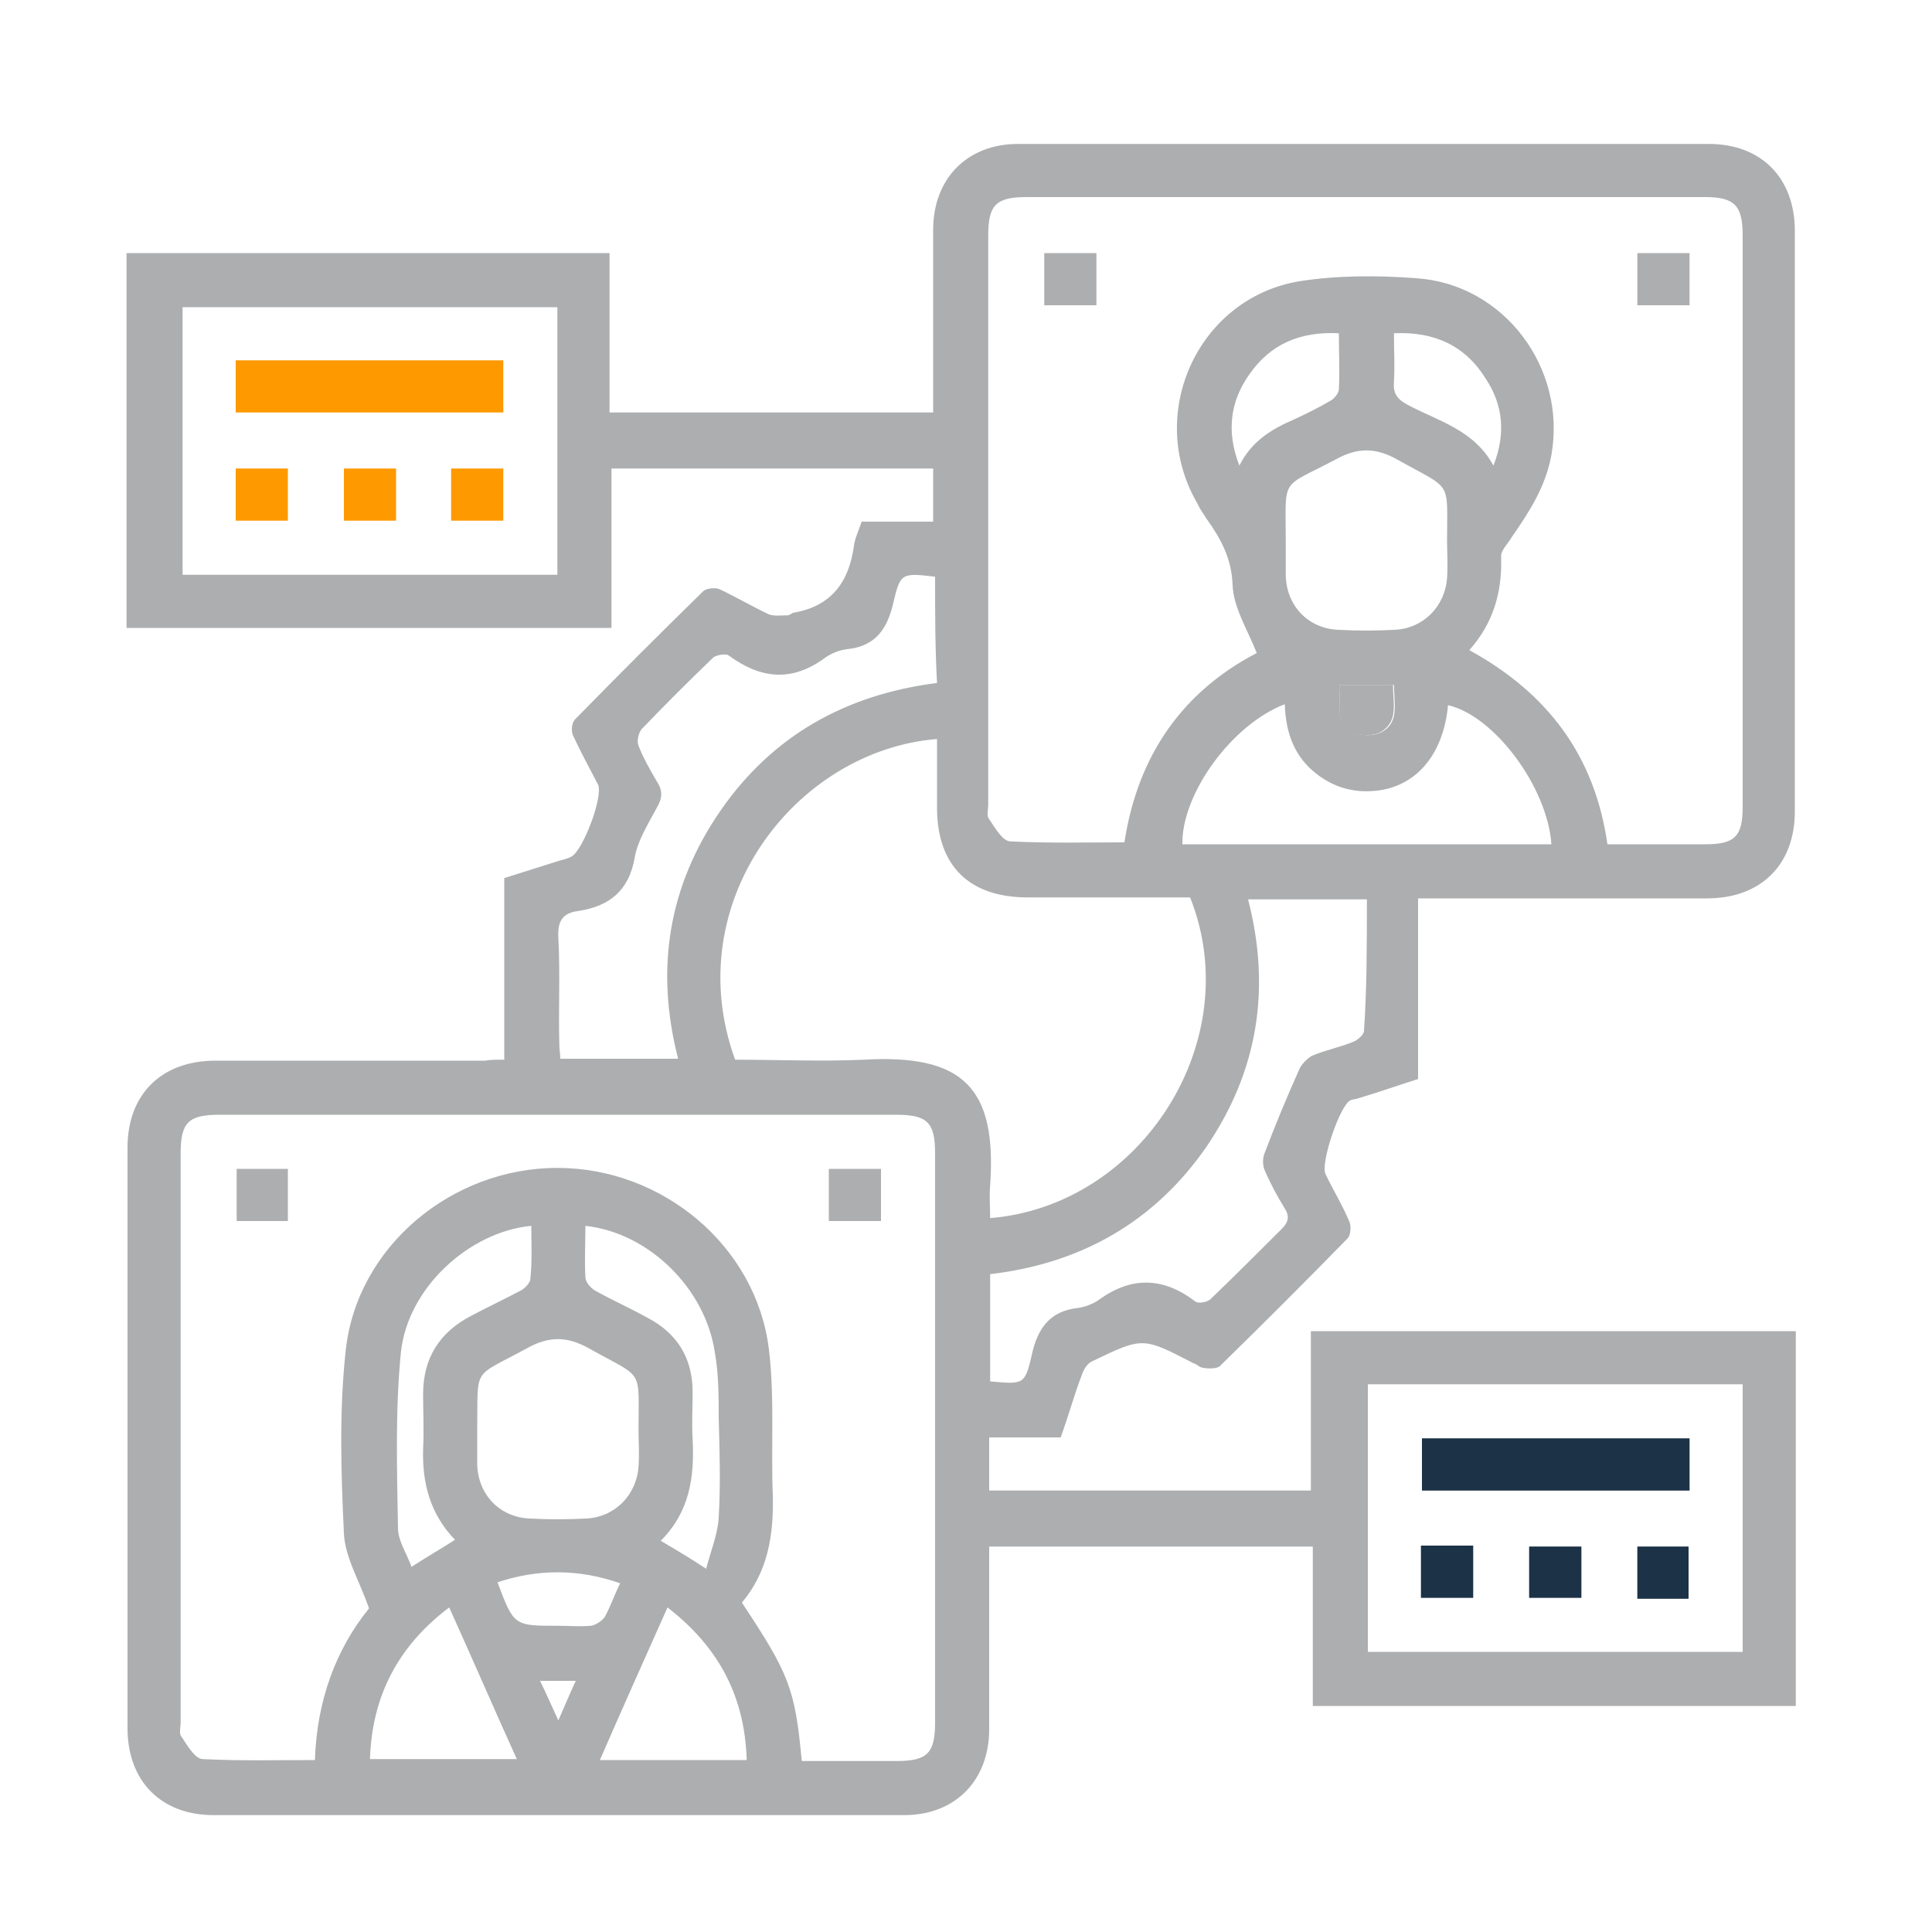 <?xml version="1.0" encoding="utf-8"?>
<!-- Generator: Adobe Illustrator 24.0.0, SVG Export Plug-In . SVG Version: 6.00 Build 0)  -->
<svg version="1.1" id="Capa_1" xmlns="http://www.w3.org/2000/svg" xmlns:xlink="http://www.w3.org/1999/xlink" x="0px" y="0px"
	 viewBox="0 0 200 200" style="enable-background:new 0 0 200 200;" xml:space="preserve">
<style type="text/css">
	.st0{fill:#ACAEAF;}
	.st1{fill:#1C3247;}
	.st2{fill:#FE9900;}
</style>
<g>
	<path class="st0" d="M52.2,109.7c0-6.4,0-12.6,0-18.8c1.9-0.6,3.8-1.2,5.7-1.8c0.4-0.1,0.8-0.2,1.2-0.4c1.2-0.5,3.4-6.3,2.8-7.5
		c-0.9-1.7-1.8-3.4-2.6-5.1c-0.2-0.5-0.1-1.4,0.3-1.7c4.3-4.4,8.7-8.8,13.2-13.2c0.3-0.3,1.3-0.4,1.7-0.2c1.7,0.8,3.4,1.8,5.1,2.6
		c0.5,0.2,1.3,0.1,1.9,0.1c0.3,0,0.5-0.3,0.8-0.3c3.8-0.7,5.6-3.2,6.1-6.9c0.1-0.8,0.5-1.6,0.8-2.5c1.3,0,2.5,0,3.7,0
		c1.2,0,2.4,0,3.7,0c0-1.9,0-3.6,0-5.5c-11.1,0-22.1,0-33.3,0c0,5.5,0,11,0,16.5c-16.8,0-33.5,0-50.2,0c0-12.9,0-25.8,0-38.8
		c16.6,0,33.3,0,50,0c0,5.4,0,10.9,0,16.5c11.2,0,22.2,0,33.5,0c0-0.6,0-1.2,0-1.8c0-5.7,0-11.4,0-17.1c0-5.3,3.5-8.9,8.8-8.9
		c23.8,0,47.6,0,71.5,0c5.4,0,8.9,3.5,8.9,9c0,20,0,40.1,0,60.1c0,5.5-3.5,9-9.1,9c-9.3,0-18.6,0-27.9,0c-0.6,0-1.3,0-2,0
		c0,6.3,0,12.5,0,18.7c-2.2,0.7-4.2,1.4-6.2,2c-0.3,0.1-0.6,0.1-0.8,0.2c-1.1,0.5-3.1,6.5-2.6,7.6c0.8,1.7,1.8,3.3,2.5,5
		c0.2,0.5,0.1,1.4-0.2,1.7c-4.3,4.4-8.7,8.8-13.2,13.2c-0.3,0.3-1.2,0.3-1.7,0.2c-0.4,0-0.7-0.4-1.1-0.5c-5.2-2.7-5.2-2.7-10.4-0.2
		c-0.5,0.2-0.9,0.8-1.1,1.4c-0.8,2.1-1.4,4.3-2.2,6.5c-1.3,0-2.5,0-3.7,0c-1.2,0-2.4,0-3.7,0c0,1.9,0,3.6,0,5.5
		c11.1,0,22.1,0,33.3,0c0-5.5,0-10.9,0-16.5c16.8,0,33.5,0,50.2,0c0,12.9,0,25.8,0,38.8c-16.6,0-33.3,0-50,0c0-5.4,0-10.9,0-16.5
		c-11.2,0-22.2,0-33.5,0c0,0.6,0,1.2,0,1.8c0,5.7,0,11.4,0,17.1c0,5.3-3.5,8.9-8.8,8.9c-23.8,0-47.6,0-71.5,0c-5.4,0-8.9-3.5-8.9-9
		c0-20,0-40.1,0-60.1c0-5.5,3.5-9,9.1-9c9.3,0,18.6,0,27.9,0C50.7,109.7,51.4,109.7,52.2,109.7z M166.4,87.4c3.4,0,6.8,0,10.1,0
		c3.1,0,3.9-0.8,3.9-3.9c0-19.7,0-39.4,0-59.1c0-3.1-0.8-4-3.9-4c-23.4,0-46.8,0-70.2,0c-3.2,0-4,0.8-4,4c0,19.6,0,39.3,0,58.9
		c0,0.5-0.2,1.2,0.1,1.5c0.6,0.9,1.4,2.3,2.2,2.3c3.9,0.2,7.8,0.1,11.8,0.1c1.4-9.2,6.2-15.7,13.7-19.6c-1-2.5-2.4-4.7-2.5-7
		c-0.1-2.8-1.2-4.8-2.7-6.9c-0.3-0.5-0.7-1-0.9-1.5c-5.5-9.3,0-21.4,10.6-23.1c3.9-0.6,8-0.6,12-0.3c9.1,0.6,15.6,9.3,14,18.3
		c-0.6,3.3-2.3,5.9-4.1,8.5c-0.4,0.7-1.2,1.4-1.1,2.1c0.1,3.6-0.8,6.8-3.3,9.6C160.3,71.8,165.1,78.3,166.4,87.4z M83,182.3
		c3.4,0,6.6,0,9.8,0c3.2,0,4-0.8,4-4c0-19.6,0-39.3,0-58.9c0-3.2-0.8-4-4-4c-23.4,0-46.7,0-70.1,0c-3.2,0-4,0.8-4,4
		c0,19.6,0,39.3,0,58.9c0,0.5-0.2,1.2,0.1,1.5c0.6,0.9,1.4,2.3,2.2,2.3c3.9,0.2,7.7,0.1,11.6,0.1c0.2-6.2,2.2-11.5,5.6-15.7
		c-1-2.9-2.5-5.3-2.6-7.8c-0.3-6.3-0.5-12.7,0.2-19c1.2-10.7,11-18.8,21.9-18.8c10.9,0,20.6,8.1,21.9,18.8c0.6,5,0.2,10.1,0.4,15.1
		c0.1,4.1-0.5,7.9-3.2,11.1C81.7,173.3,82.3,174.8,83,182.3z M76.1,109.7c4.5,0,8.9,0.2,13.3,0c10.3-0.6,13.8,2.9,13.1,13
		c-0.1,1.1,0,2.3,0,3.4c15.7-1.3,26.6-18.4,20.7-33.2c-5.6,0-11.2,0-16.8,0c-6.1,0-9.4-3.3-9.4-9.3c0-2.4,0-4.7,0-7.1
		C82.3,77.7,70.2,93.5,76.1,109.7z M180.4,143.3c-13.1,0-26,0-38.8,0c0,9.3,0,18.5,0,27.7c13,0,25.9,0,38.8,0
		C180.4,161.8,180.4,152.6,180.4,143.3z M57.7,31.8c-13,0-26,0-38.8,0c0,9.3,0,18.5,0,27.7c13,0,25.9,0,38.8,0
		C57.7,50.2,57.7,41,57.7,31.8z M141.5,93.1c-4.2,0-8.2,0-12.3,0c2.4,9.3,1,17.8-4.3,25.6c-5.4,7.8-13,12.1-22.4,13.2
		c0,3.8,0,7.5,0,11.1c3.4,0.3,3.6,0.4,4.3-2.7c0.6-2.8,1.9-4.6,4.8-4.9c0.7-0.1,1.5-0.4,2.1-0.8c3.4-2.5,6.7-2.4,10,0.1
		c0.3,0.3,1.4,0.1,1.7-0.3c2.5-2.4,4.9-4.8,7.3-7.2c0.7-0.7,0.8-1.3,0.3-2.1c-0.8-1.3-1.5-2.6-2.1-4c-0.2-0.5-0.2-1.2,0-1.7
		c1.1-2.9,2.3-5.8,3.6-8.7c0.2-0.5,0.8-1.1,1.3-1.4c1.4-0.6,3-0.9,4.4-1.5c0.4-0.2,1-0.7,1-1.1C141.5,102.4,141.5,97.8,141.5,93.1z
		 M96.8,59.7c-3.4-0.4-3.6-0.4-4.3,2.6c-0.6,2.7-1.8,4.6-4.8,4.9c-0.8,0.1-1.6,0.4-2.3,0.9c-3.4,2.5-6.6,2.2-9.9-0.2
		c-0.3-0.3-1.4-0.1-1.7,0.2c-2.5,2.4-5,4.9-7.4,7.4c-0.3,0.4-0.5,1.2-0.3,1.7c0.5,1.3,1.2,2.5,1.9,3.7c0.6,0.9,0.6,1.7,0,2.7
		c-0.9,1.7-2,3.4-2.3,5.2c-0.6,3.4-2.6,5-5.8,5.5c-1.7,0.2-2.2,1.1-2.1,2.8c0.2,3.7,0,7.3,0.1,11c0,0.5,0.1,1,0.1,1.5
		c4.1,0,8.1,0,12.2,0c-2.4-9.3-1-17.9,4.4-25.7c5.4-7.8,13-12,22.4-13.2C96.8,67,96.8,63.4,96.8,59.7z M160.6,87.4
		c-0.4-5.9-5.9-13.3-10.7-14.4c-0.5,5.3-3.5,8.7-8,8.9c-2.1,0.1-3.9-0.5-5.5-1.7c-2.4-1.8-3.3-4.3-3.4-7.3
		c-5.5,2.1-10.7,9.3-10.6,14.5C135.1,87.4,147.8,87.4,160.6,87.4z M133.1,55.9c0,1.2,0,2.4,0,3.7c0.1,3.2,2.4,5.5,5.5,5.6
		c1.9,0.1,3.8,0.1,5.7,0c3-0.1,5.3-2.4,5.5-5.4c0.1-1.3,0-2.6,0-3.8c0-6.4,0.6-5.2-5.1-8.4c-2.3-1.3-4.2-1.3-6.5,0
		C132.5,50.6,133.1,49.3,133.1,55.9z M49.4,147.9c0,1.2,0,2.4,0,3.7c0.1,3.2,2.4,5.5,5.5,5.6c1.9,0.1,3.8,0.1,5.7,0
		c3-0.1,5.3-2.4,5.5-5.4c0.1-1.3,0-2.6,0-3.8c0-6.5,0.6-5.2-5.1-8.4c-2.3-1.3-4.2-1.3-6.5,0C48.8,142.7,49.5,141.4,49.4,147.9z
		 M60.6,126.9c0,1.9-0.1,3.6,0,5.3c0,0.5,0.5,1.1,1,1.4c1.8,1,3.6,1.8,5.4,2.8c3.1,1.6,4.7,4.2,4.7,7.7c0,1.6-0.1,3.3,0,4.9
		c0.2,3.9-0.3,7.5-3.3,10.5c1.5,0.9,2.9,1.7,4.7,2.9c0.5-1.9,1.2-3.6,1.3-5.3c0.2-3.4,0.1-6.8,0-10.3c0-2.3,0-4.5-0.4-6.8
		C73,133.3,67.1,127.6,60.6,126.9z M55,126.9c-6.4,0.6-12.8,6.4-13.5,13.1c-0.6,6-0.4,12.2-0.3,18.2c0,1.3,0.9,2.6,1.4,4
		c1.7-1.1,3.1-1.9,4.5-2.8c-2.6-2.7-3.4-5.9-3.3-9.4c0.1-1.9,0-3.8,0-5.7c0-3.7,1.7-6.4,5-8.1c1.7-0.9,3.4-1.7,5.1-2.6
		c0.4-0.2,1-0.8,1-1.2C55.1,130.6,55,128.7,55,126.9z M38.3,182.1c5.1,0,10,0,15.2,0c-2.4-5.3-4.6-10.4-7-15.7
		C41.2,170.4,38.5,175.6,38.3,182.1z M77.3,182.2c-0.2-6.6-2.9-11.7-8.2-15.8c-2.4,5.4-4.7,10.5-7,15.8
		C67.4,182.2,72.3,182.2,77.3,182.2z M128.3,48.2c1.3-2.6,3.4-3.8,5.7-4.8c1.3-0.6,2.5-1.2,3.7-1.9c0.4-0.2,0.9-0.8,0.9-1.2
		c0.1-1.9,0-3.8,0-5.8c-4-0.2-7.1,1.1-9.3,4.3C127.4,41.5,126.9,44.6,128.3,48.2z M144.3,34.5c0,1.8,0.1,3.4,0,5
		c-0.1,1.2,0.3,1.8,1.4,2.4c3.2,1.7,6.9,2.6,8.9,6.3c1.3-3.3,1-6.3-0.8-9C151.7,35.8,148.5,34.3,144.3,34.5z M51.5,163.8
		c1.7,4.5,1.7,4.5,6.2,4.5c1.2,0,2.3,0.1,3.5,0c0.5-0.1,1.1-0.5,1.4-0.9c0.6-1.1,1-2.3,1.6-3.5C59.9,162.4,55.7,162.4,51.5,163.8z
		 M138.7,70.9c0.1,1.9-0.6,3.9,1.4,4.9c0.8,0.4,2.1,0.4,2.9,0c1.9-1,1.3-3,1.3-4.9C142.4,70.9,140.6,70.9,138.7,70.9z M55.9,174
		c0.7,1.4,1.2,2.6,1.9,4.1c0.7-1.6,1.2-2.8,1.8-4.1C58.3,174,57.3,174,55.9,174z"/>
	<path class="st0" d="M174.9,148.9c-9.3,0-18.5,0-27.7,0c0,1.9,0,3.6,0,5.4c9.3,0,18.4,0,27.7,0
		C174.9,152.5,174.9,150.8,174.9,148.9z M147.1,165.4c1.9,0,3.6,0,5.4,0c0-1.9,0-3.6,0-5.4c-1.9,0-3.6,0-5.4,0
		C147.1,161.9,147.1,163.6,147.1,165.4z M158.3,165.4c1.9,0,3.7,0,5.4,0c0-1.9,0-3.6,0-5.3c-1.9,0-3.6,0-5.4,0
		C158.3,161.9,158.3,163.6,158.3,165.4z M174.8,165.5c0-1.9,0-3.7,0-5.4c-1.8,0-3.6,0-5.3,0c0,1.8,0,3.6,0,5.4
		C171.3,165.5,173,165.5,174.8,165.5z"/>
	<path class="st0" d="M138.7,70.9c2,0,3.7,0,5.5,0c0,1.9,0.6,3.8-1.3,4.9c-0.8,0.4-2.1,0.4-2.9,0C138.1,74.8,138.8,72.8,138.7,70.9z
		"/>
	<path class="st0" d="M113.5,31.6c-1.9,0-3.6,0-5.4,0c0-1.8,0-3.5,0-5.4c1.7,0,3.5,0,5.4,0C113.5,27.9,113.5,29.7,113.5,31.6z"/>
	<path class="st0" d="M174.9,26.2c0,1.8,0,3.5,0,5.4c-1.8,0-3.5,0-5.4,0c0-1.7,0-3.5,0-5.4C171.2,26.2,173,26.2,174.9,26.2z"/>
	<path class="st0" d="M24.5,121c1.8,0,3.5,0,5.3,0c0,1.8,0,3.6,0,5.4c-1.8,0-3.5,0-5.3,0C24.5,124.7,24.5,122.9,24.5,121z"/>
	<path class="st0" d="M85.8,126.4c0-1.8,0-3.5,0-5.4c1.8,0,3.5,0,5.4,0c0,1.7,0,3.5,0,5.4C89.4,126.4,87.7,126.4,85.8,126.4z"/>
	<path class="st1" d="M174.9,148.9c0,1.8,0,3.6,0,5.4c-9.2,0-18.4,0-27.7,0c0-1.7,0-3.5,0-5.4C156.3,148.9,165.5,148.9,174.9,148.9z
		"/>
	<path class="st1" d="M147.1,165.4c0-1.8,0-3.5,0-5.4c1.8,0,3.5,0,5.4,0c0,1.8,0,3.5,0,5.4C150.8,165.4,149,165.4,147.1,165.4z"/>
	<path class="st1" d="M158.3,165.4c0-1.8,0-3.5,0-5.3c1.8,0,3.6,0,5.4,0c0,1.8,0,3.5,0,5.3C162,165.4,160.2,165.4,158.3,165.4z"/>
	<path class="st1" d="M174.8,165.5c-1.8,0-3.5,0-5.3,0c0-1.8,0-3.6,0-5.4c1.8,0,3.5,0,5.3,0C174.8,161.8,174.8,163.5,174.8,165.5z"
		/>
	<path class="st2" d="M52.1,37.3c0,1.8,0,3.6,0,5.4c-9.3,0-18.5,0-27.7,0c0-1.8,0-3.5,0-5.4C33.6,37.3,42.8,37.3,52.1,37.3z"/>
	<path class="st2" d="M24.4,48.5c1.8,0,3.5,0,5.4,0c0,1.8,0,3.5,0,5.4c-1.8,0-3.5,0-5.4,0C24.4,52.1,24.4,50.4,24.4,48.5z"/>
	<path class="st2" d="M41,48.5c0,1.8,0,3.5,0,5.4c-1.8,0-3.5,0-5.4,0c0-1.8,0-3.5,0-5.4C37.3,48.5,39.1,48.5,41,48.5z"/>
	<path class="st2" d="M52.1,53.9c-1.8,0-3.6,0-5.4,0c0-1.8,0-3.6,0-5.4c1.8,0,3.5,0,5.4,0C52.1,50.3,52.1,52,52.1,53.9z"/>
</g>
</svg>
